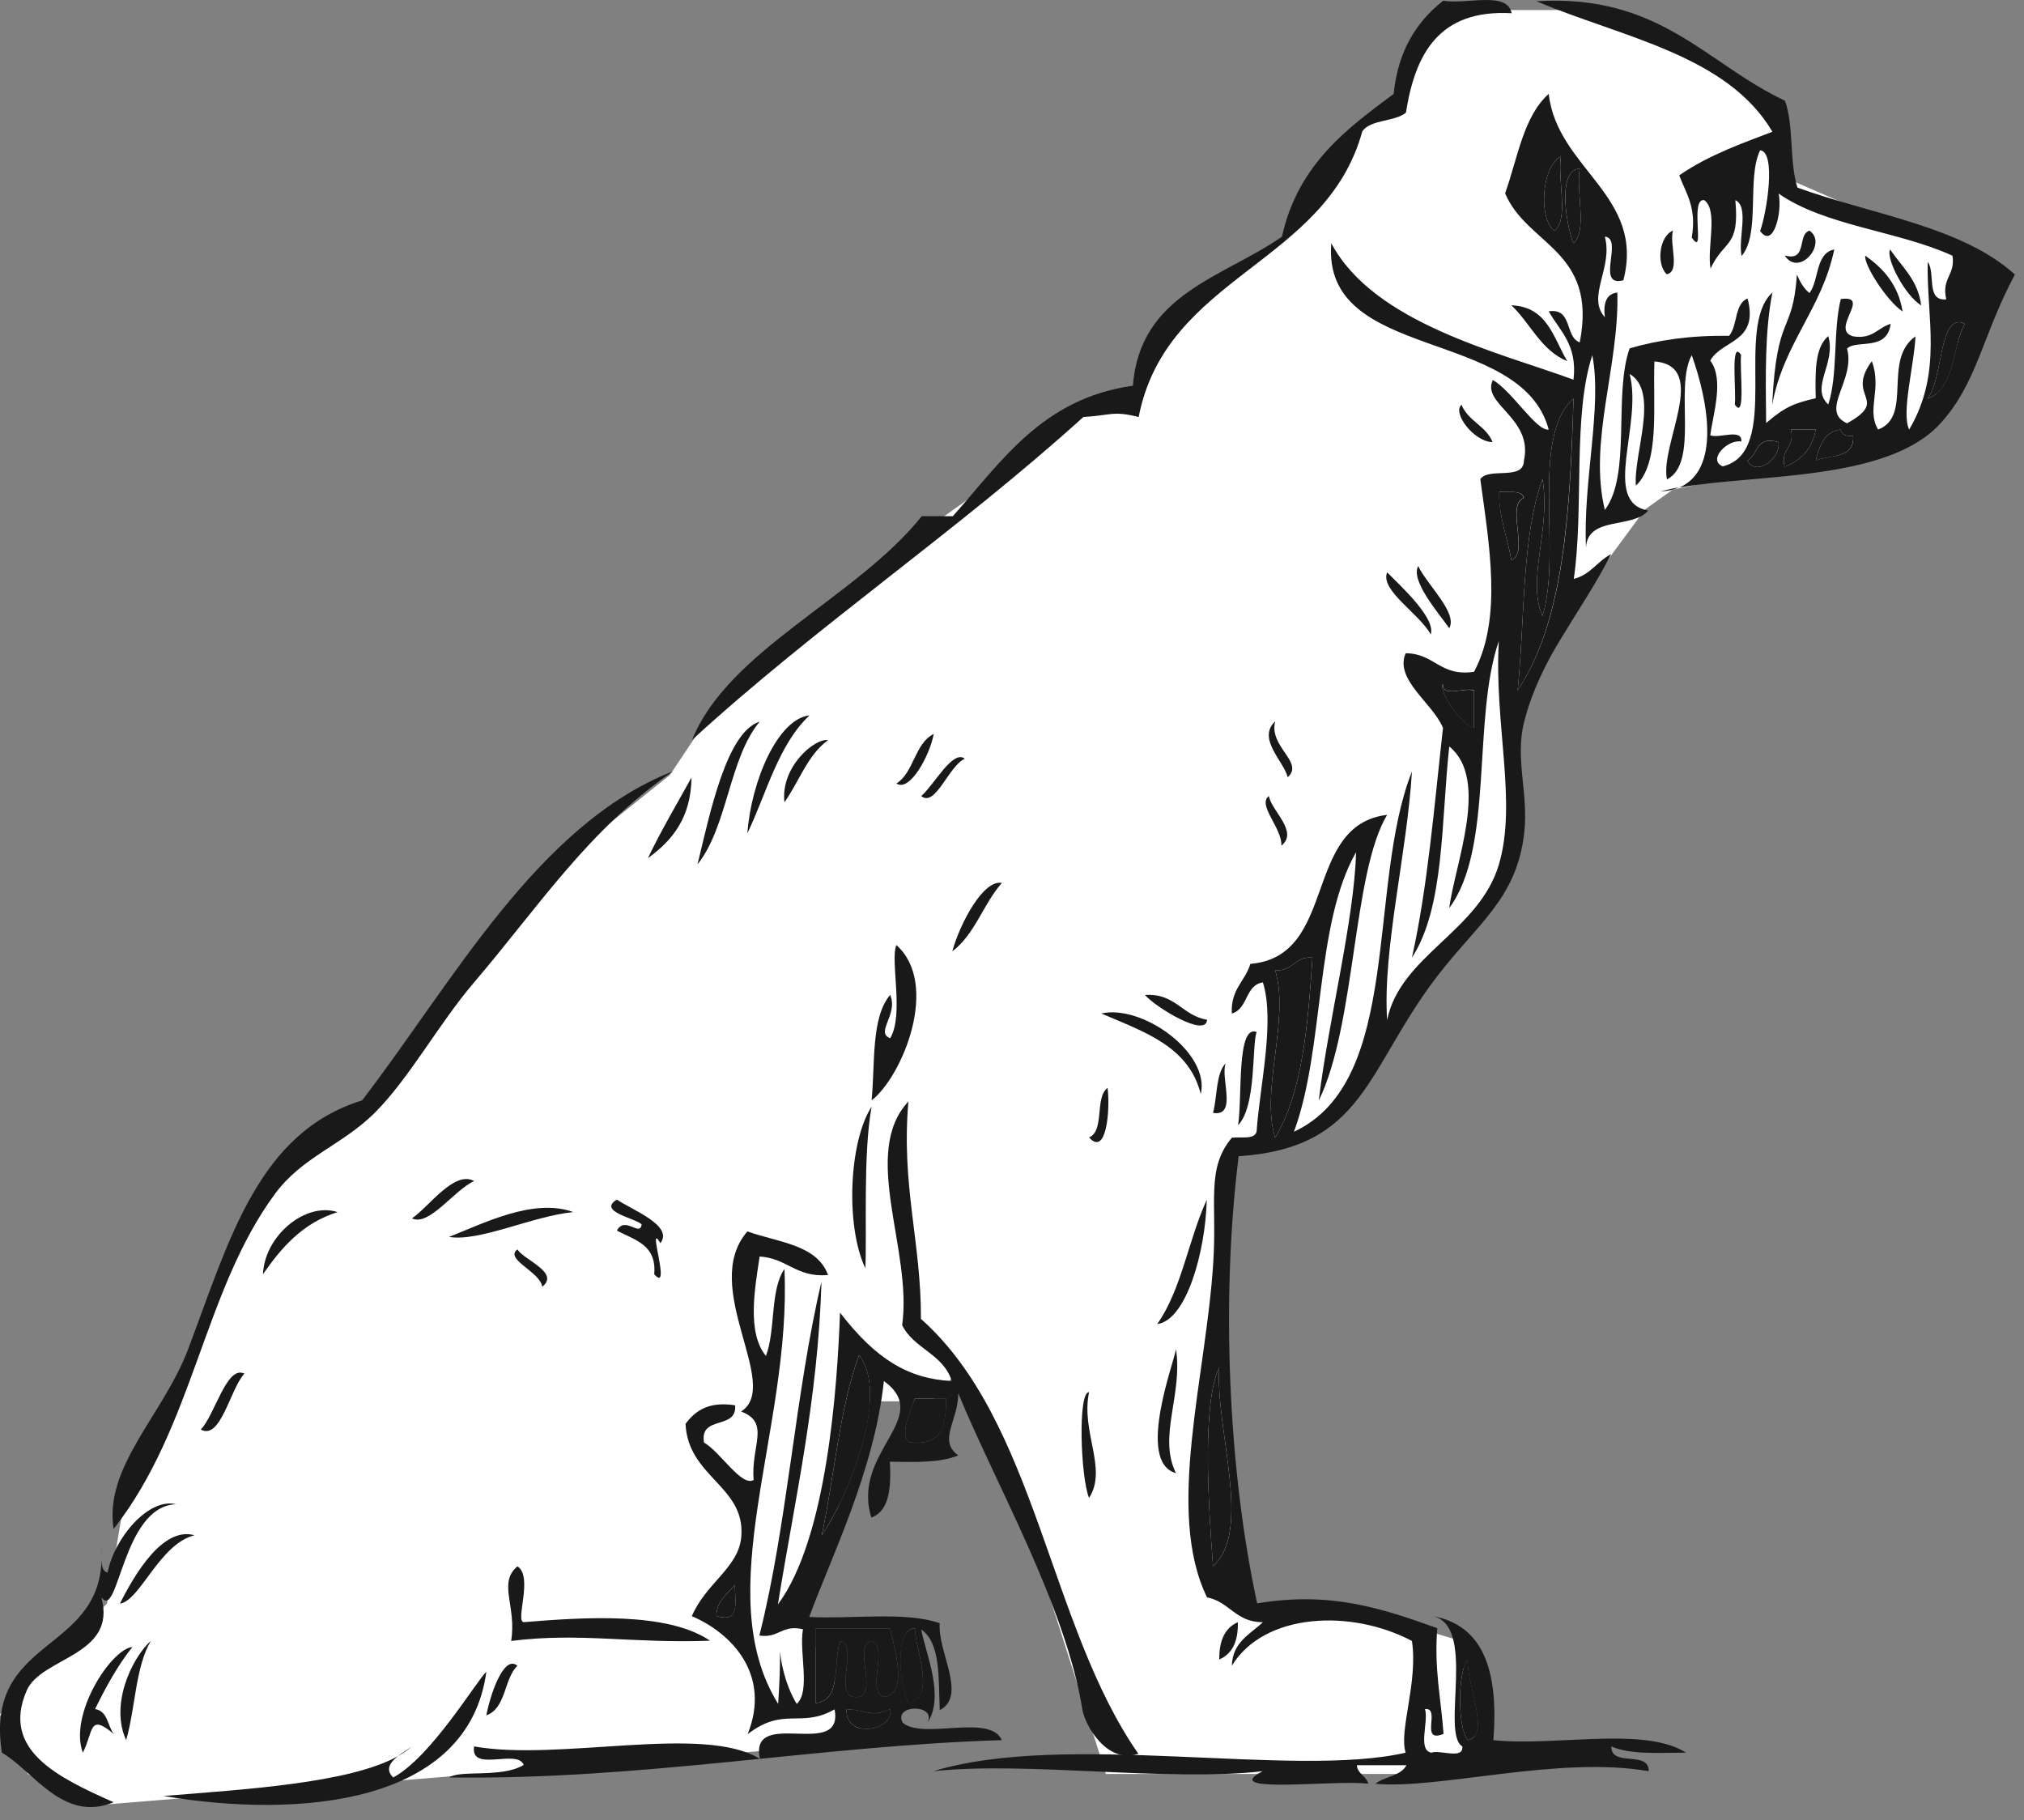 <svg width="129" height="116" viewBox="0 0 129 116" fill="none" xmlns="http://www.w3.org/2000/svg">
<rect x="0" y="0" width="129" height="116" fill="#808080" stroke="none"/>
<path d="M70.484 113.061H93.978V108.514L92.715 104.472L90.189 103.714L85.389 102.956L80.841 102.451H79.073L78.568 94.619L77.557 85.272L78.568 73.651L83.368 72.388L84.883 70.62L87.41 68.093L90.947 61.778L94.736 57.483L96.504 54.199V46.115L101.304 37.273L104.841 32.473L106.61 31.209L119.999 28.43L122.525 27.167L126.82 17.062L119.999 14.031L114.188 11.504L112.925 6.704L106.104 2.157L99.788 0.641H93.473L90.947 2.157L88.925 6.704L86.399 8.473L83.368 14.031L75.284 20.094L71.999 25.904H69.978L59.368 33.483L45.726 44.851L42.694 49.399L35.115 55.462L23.494 70.62L16.674 76.43L13.895 82.746L8.084 94.619L6.821 102.198L4.295 104.725L1.768 106.998L0 109.272L1.768 113.061L5.81 115.082L55.326 111.04L51.284 103.714L55.326 89.314H59.368L61.136 87.293L63.663 91.588L70.484 113.061Z" fill="white"/>
<path d="M81.272 72.512C83.008 69.629 83.356 65.374 83.651 61.033C82.487 60.929 82.435 61.936 81.272 61.832C82.227 64.992 80.317 69.472 81.272 72.512Z" fill="#191919"/>
<path d="M77.712 87.151C76.618 89.374 77 95.764 77.312 99.811C79.848 97.588 77.434 91.006 77.712 87.151Z" fill="#191919"/>
<path d="M97.11 31.737C96.989 31.198 96.12 31.407 95.53 31.337C95.547 33.022 96.068 34.237 96.329 35.696C97.475 35.262 95.964 32.154 97.11 31.737Z" fill="#191919"/>
<path d="M45.655 102.988C47.218 103.492 46.836 102.051 46.836 101.009C46.367 101.599 45.69 101.981 45.655 102.988Z" fill="#191919"/>
<path d="M54.755 86.369C53.504 89.738 53.192 94.028 52.376 97.848C54.13 95.278 56.717 88.853 54.755 86.369Z" fill="#191919"/>
<path d="M53.955 108.928C53.834 110.89 57.012 110.299 56.734 108.928C55.483 109.483 55.414 109.014 53.955 108.928Z" fill="#191919"/>
<path d="M51.975 103.787C51.975 105.367 51.975 106.948 51.975 108.545C53.677 108.389 53.069 105.941 53.555 104.586C54.701 104.881 53.191 107.851 54.354 108.146C56.247 108.459 54.25 104.881 55.535 104.586C56.681 104.881 55.17 107.851 56.334 108.146C58.001 108.007 56.889 104.655 56.733 103.787C55.153 103.787 53.573 103.787 51.975 103.787Z" fill="#191919"/>
<path d="M60.294 89.131C59.634 89.131 58.974 89.131 58.314 89.131C58.001 89.981 57.359 91.336 57.914 91.909C59.964 92.222 60.346 90.902 60.294 89.131Z" fill="#191919"/>
<path d="M91.969 43.615C91.674 43.928 92.924 46.064 93.949 46.394C93.949 45.595 93.949 44.813 93.949 44.014C93.376 43.789 91.9 44.466 91.969 43.615Z" fill="#191919"/>
<path d="M100.688 10.742C99.142 10.846 99.924 14.736 100.288 15.5C101.191 14.701 100.427 12.217 100.688 10.742Z" fill="#191919"/>
<path d="M100.288 25.398C97.492 27.882 99.576 35.245 98.308 39.256C97.284 36.912 98.864 33.751 98.308 30.538C96.971 34.22 97.197 39.465 96.728 43.997C99.68 39.586 100.062 32.57 100.288 25.398Z" fill="#191919"/>
<path d="M93.549 105.767C92.889 106.583 92.889 110.108 93.549 110.907C95.043 110.647 93.445 107.226 93.549 105.767Z" fill="#191919"/>
<path d="M99.488 9.96C98.221 10.62 98.047 14.024 99.089 14.719C100.009 13.902 99.245 11.419 99.488 9.96Z" fill="#191919"/>
<path d="M58.314 103.787C56.855 103.805 57.428 107.903 57.914 108.545C59.721 108.181 58.279 104.951 58.314 103.787Z" fill="#191919"/>
<path d="M118.105 27.777C117.654 27.847 117.393 27.69 117.306 27.378C116.247 27.517 115.969 28.42 115.726 29.358C116.664 28.975 118.227 29.236 118.105 27.777Z" fill="#191919"/>
<path d="M113.746 29.757C114.788 29.34 115.517 28.611 115.725 27.378C115.204 27.378 114.666 27.378 114.145 27.378C114.423 28.593 113.451 28.541 113.746 29.757Z" fill="#191919"/>
<path d="M125.224 20.64C123.557 19.789 123.852 24.27 122.845 25.398C124.616 24.791 124.39 22.186 125.224 20.64Z" fill="#191919"/>
<path d="M113.347 28.177C111.871 27.76 112.062 29.01 111.367 29.358C111.94 30.417 113.538 29.184 113.347 28.177Z" fill="#191919"/>
<path d="M72.572 26.579C74.343 17.532 84.502 16.872 86.829 8.362C87.385 7.598 88.878 7.772 89.607 7.182C90.198 3.413 91.726 0.583 96.345 0.843C96.067 -0.598 93.463 0.305 91.987 0.044C90.285 1.381 89.104 3.222 88.826 5.983C86.082 8.05 82.748 10.342 81.706 15.083C77.972 17.688 72.658 18.712 72.207 24.582C66.424 25.398 63.837 29.41 60.728 32.9C60.068 32.9 59.408 32.9 58.748 32.9C54.581 38.11 46.419 41.427 44.109 47.158C52.028 39.899 61.093 33.786 69.046 26.579C70.818 26.475 70.922 26.162 72.572 26.579Z" fill="#191919"/>
<path d="M115.327 14.701C114.528 14.944 115.223 16.698 113.746 16.281C114.667 17.705 116.508 15.5 115.327 14.701Z" fill="#191919"/>
<path d="M106.228 17.48C107.113 17.306 106.384 15.534 106.627 14.701C105.776 15.031 105.533 16.802 106.228 17.48Z" fill="#191919"/>
<path d="M116.907 15.899C115.691 16.142 115.952 17.861 115.327 18.678C114.962 18.382 114.719 17.966 114.528 17.497C114.25 21.439 113.243 19.806 112.948 25.815C113.66 21.89 116.108 19.72 116.907 15.899Z" fill="#191919"/>
<path d="M99.889 23.019C99.003 21.526 98.621 19.546 96.329 19.459C97.544 20.605 98.204 22.325 99.889 23.019Z" fill="#191919"/>
<path d="M110.968 22.62C110.273 21.561 110.673 24.947 110.569 25.78C111.281 26.857 110.864 23.471 110.968 22.62Z" fill="#191919"/>
<path d="M51.593 45.595C49.562 45.82 47.877 49.797 47.634 53.114C48.867 50.526 49.614 47.453 51.593 45.595Z" fill="#191919"/>
<path d="M81.272 45.977C80.092 47.071 81.846 48.547 82.071 49.537C83.148 48.582 80.856 47.609 81.272 45.977Z" fill="#191919"/>
<path d="M41.295 54.694C42.823 53.583 44.039 52.159 44.074 49.554C43.136 51.256 42.146 52.906 41.295 54.694Z" fill="#191919"/>
<path d="M56.734 63.412C55.518 64.836 55.779 67.736 55.553 70.132C57.515 68.604 59.929 62.735 57.133 60.234C56.717 61.154 57.637 64.68 56.734 66.173C55.761 65.791 57.272 64.662 56.734 63.412Z" fill="#191919"/>
<path d="M78.91 71.713C80.091 70.497 79.779 66.625 80.091 65.774C78.806 65.287 79.188 69.889 78.91 71.713Z" fill="#191919"/>
<path d="M77.313 70.931C78.876 71.174 77.782 68.76 78.112 67.771C77.486 68.448 77.591 69.872 77.313 70.931Z" fill="#191919"/>
<path d="M70.592 69.334C69.758 69.942 70.418 72.077 69.411 72.494C70.522 73.745 70.766 70.723 70.592 69.334Z" fill="#191919"/>
<path d="M63.854 110.907C52.219 111.255 40.931 113.46 28.619 113.286C29.348 112.783 31.988 113.338 33.377 112.487C32.978 111.428 29.956 113.008 30.216 111.307C35.652 112.279 44.856 109.865 48.433 112.105C47.721 108.754 53.817 112.21 53.191 108.945C51.038 110.178 49.979 108.736 47.652 110.525C49.18 106.705 46.592 104.065 44.092 103.006C45.029 100.835 47.131 99.897 47.252 97.865C47.461 94.705 43.849 94.132 43.692 90.746C44.318 89.912 45.168 89.304 46.853 89.565C46.992 91.162 44.561 90.172 44.873 91.944C45.898 92.517 47.27 94.792 48.034 94.323C47.843 92.169 49.128 90.676 47.235 89.964C49.857 88.28 44.561 82.028 47.634 78.485C49.579 79.18 52.08 79.319 52.775 81.264C50.743 81.438 50.17 80.187 48.416 80.083C48.103 82.15 47.6 84.928 48.815 86.421C49.44 84.806 49.076 82.184 49.996 80.882C50.465 91.093 45.168 101.443 49.597 108.598C49.979 102.658 49.163 105.906 50.778 108.598C51.681 107.799 50.916 105.315 51.177 103.839C49.805 103.527 49.649 104.43 48.398 104.239C50.187 97.188 50.673 88.835 52.358 81.681C52.132 89.235 50.656 95.556 49.579 102.259C52.723 98.039 53.365 88.349 53.539 83.66C55.814 86.612 57.88 87.88 60.659 88.019C60.138 86.3 58.227 85.953 57.498 84.459C58.175 79.701 54.824 73.484 57.898 70.202C57.429 75.568 58.714 79.162 58.696 84.06C66.042 90.572 66.858 103.614 72.554 111.775C70.488 112.47 69.133 109.848 68.994 108.997C67.918 102.311 63.455 94.601 61.075 88.801C61.075 90.572 59.756 91.805 61.075 92.76C59.964 93.229 58.349 93.194 56.717 93.159C56.803 94.844 56.682 96.303 55.536 96.719C54.233 92.534 59.547 90.364 56.335 88.019C55.727 93.75 52.914 99.376 51.576 103.058C54.338 103.197 57.741 102.693 59.895 103.457C59.738 105.263 61.666 108.077 59.895 108.997C59.808 106.965 59.964 104.708 58.714 103.857C59.009 105.42 60.225 108.129 59.113 109.796C59.721 108.598 56.908 108.598 57.533 109.796C58.853 110.907 63.073 109.188 63.854 110.907ZM57.915 91.909C59.947 92.239 60.329 90.902 60.294 89.13C59.634 89.13 58.974 89.13 58.314 89.13C58.002 89.981 57.359 91.353 57.915 91.909ZM52.375 97.848C54.129 95.295 56.699 88.853 54.754 86.369C53.504 89.738 53.191 94.028 52.375 97.848ZM46.836 101.009C46.367 101.599 45.689 101.981 45.655 102.988C47.2 103.492 46.836 102.051 46.836 101.009ZM56.734 108.928C55.484 109.466 55.414 109.014 53.956 108.928C53.851 110.907 57.029 110.299 56.734 108.928ZM56.734 103.787C55.154 103.787 53.574 103.787 51.976 103.787C51.976 105.368 51.976 106.948 51.976 108.545C53.678 108.389 53.07 105.941 53.556 104.586C54.702 104.881 53.191 107.851 54.355 108.146C56.248 108.459 54.251 104.881 55.536 104.586C56.682 104.881 55.171 107.851 56.335 108.146C58.002 108.007 56.89 104.638 56.734 103.787ZM57.915 108.528C59.721 108.163 58.28 104.933 58.314 103.77C56.873 103.805 57.446 107.903 57.915 108.528Z" fill="#191919"/>
<path d="M55.154 80.83C55.258 78.59 54.998 73.553 55.553 70.532C54.095 72.772 53.886 78.19 55.154 80.83Z" fill="#191919"/>
<path d="M73.753 84.39C75.611 84.147 76.826 79.805 76.913 76.471C75.75 78.989 75.298 82.219 73.753 84.39Z" fill="#191919"/>
<path d="M36.538 77.252C34.002 76.315 30.72 78.017 28.619 78.833C30.547 79.163 33.898 77.513 36.538 77.252Z" fill="#191919"/>
<path d="M16.758 81.212C17.956 79.493 19.293 77.947 21.516 77.253C19.502 76.593 16.879 78.711 16.758 81.212Z" fill="#191919"/>
<path d="M74.95 85.97C74.933 86.56 72.345 93.177 74.95 93.889C73.787 91.544 75.401 88.905 74.95 85.97Z" fill="#191919"/>
<path d="M69.412 95.469C70.61 93.611 68.874 91.267 69.412 88.731C68.683 88.679 68.874 94.184 69.412 95.469Z" fill="#191919"/>
<path d="M6.478 99.116C6.478 98.942 6.478 98.786 6.461 98.63C6.461 98.803 6.478 98.96 6.478 99.116Z" fill="#191919"/>
<path d="M1.701 107.747C2.622 105.611 7.484 105.541 6.46 101.808C7.571 103.319 7.779 96.007 11.218 95.869C9.464 95.452 7.293 98.005 6.859 100.227C6.512 100.141 6.477 99.758 6.477 99.342C6.338 105.437 -1.025 104.326 0.121 111.706C2.153 112.887 4.011 116.187 7.241 114.867C3.699 113.286 0.052 111.55 1.701 107.747Z" fill="#191919"/>
<path d="M45.255 104.569C42.511 102.711 37.215 103.075 33.377 103.388C32.821 103.318 34.002 100.47 32.978 99.828C31.71 100.905 32.943 102.346 32.578 104.586C36.954 104.03 40.341 104.76 45.255 104.569Z" fill="#191919"/>
<path d="M77.712 105.767C78.546 105.402 78.928 104.604 78.893 103.388C78.077 103.753 77.695 104.551 77.712 105.767Z" fill="#191919"/>
<path d="M87.211 113.686C85.179 113.408 77.573 114.381 80.473 112.887C74.412 113.582 65.452 112.245 59.495 112.887C67.866 110.317 82.47 113.356 89.59 111.706C89.139 110.334 90.389 107.226 89.99 104.586C86.117 102.537 80.577 102.78 78.511 106.167C78.563 104.638 79.674 104.169 80.491 103.388C78.754 103.405 78.372 102.086 76.931 101.808C74.256 96.32 76.878 87.759 77.33 80.43C77.573 76.575 76.861 74.491 78.511 72.512C79.101 72.442 79.97 72.651 80.091 72.112C80.282 69.264 81.272 65.114 80.491 62.613C79.344 62.787 79.553 64.315 78.511 64.593C78.424 63.047 79.362 62.544 79.692 61.432C85.301 60.964 82.991 52.593 88.409 51.933C86.186 55.65 86.43 65.27 84.05 70.15C84.676 64.958 86.308 58.689 86.43 54.312C83.79 58.932 84.433 66.833 82.47 72.13C89.416 68.917 87.107 56.448 89.99 49.172C89.677 54.399 88.114 60.495 88.409 65.01C89.243 60.911 94.262 59.366 95.529 55.111C96.71 51.152 95.217 46.116 95.529 40.854C93.81 45.855 95.234 54.017 92.369 57.872C92.733 55.024 94.956 49.676 92.369 47.575C91.848 52.333 92.073 57.838 89.99 61.033C90.997 56.501 91.414 51.36 91.969 46.394C91.327 44.813 88.861 43.32 89.59 41.635C91.431 41.635 91.778 43.146 93.949 42.816C95.772 39.395 94.904 34.672 94.348 30.539C94.887 29.757 97.11 30.66 97.127 29.358C97.735 26.631 94.4 25.763 95.147 24.218C96.398 24.947 97.926 27.5 98.707 27.378C96.953 20.814 84.242 23.106 84.849 15.5C87.558 20.605 95.529 22.446 100.288 24.2C100.548 21.96 99.419 21.109 98.707 19.841C100.253 19.616 99.714 21.474 100.687 21.821C101.833 15.934 97.335 15.656 95.929 12.322C96.728 10.082 97.092 7.425 98.707 5.983C99.246 10.759 104.872 12.461 103.465 17.862C101.659 18.348 103.5 15.187 102.285 15.083C102.823 17.08 101.104 18.886 102.285 20.223C102.18 19.32 102.371 18.73 103.083 18.643C103.205 23.384 101.225 28.125 102.285 32.501C103.986 30.243 102.823 25.138 103.865 22.203C105.706 21.665 107.772 21.369 110.203 21.404C110.759 20.762 110.533 19.355 111.384 19.025C112.114 21.856 109.752 21.63 109.005 22.985C109.908 24.183 109.179 26.388 109.005 27.743C109.578 27.968 111.054 27.274 110.985 28.142C110.117 27.968 108.797 29.323 109.804 29.723C113.607 28.785 110.481 20.901 112.965 18.643C112.478 21.057 112.53 24.026 112.565 26.961C113.815 25.885 114.406 25.694 115.726 25.381C115.691 23.749 115.656 22.151 116.525 21.422C117.045 23.158 115.344 24.686 116.525 25.78C117.15 23.888 116.82 21.057 117.323 19.06C119.338 18.782 116.577 21.022 118.122 21.439C119.373 21.63 119.668 20.883 120.501 20.64C120.276 22.429 118.296 21.613 117.723 22.221C118.278 24.235 115.934 26.18 117.723 26.979C120.501 25.433 117.584 25.329 119.303 23.019C119.963 24.808 118.938 26.11 119.702 27.378C121.943 26.527 119.963 22.932 122.082 21.439C122.012 23.228 121.161 26.319 121.682 27.378C123.853 23.697 122.776 20.206 122.863 16.698C123.384 17.358 122.724 19.216 124.044 19.077C123.731 17.705 124.634 17.549 124.443 16.299C121.005 14.718 116.316 14.406 113.364 12.339C113.607 13.538 113.017 15.899 112.183 14.718C112.6 13.59 113.225 9.682 112.183 9.578C111.315 11.35 112.218 14.892 111.002 16.316C110.759 15.239 111.506 13.173 110.603 12.756C110.881 15.83 109.908 15.222 109.022 17.115C108.779 15.778 109.526 13.433 108.623 12.756C107.651 12.6 108.745 16.524 107.824 15.135C108.154 13.225 107.46 12.339 107.025 11.176C108.988 9.821 111.263 9.057 112.965 8.397C110.082 3.5 103.396 2.389 97.926 0.079C105.81 -0.407 108.727 4.056 113.763 6.418C114.336 7.946 114.041 10.36 114.562 11.957C119.303 13.677 125.034 14.423 128.42 17.497C126.319 21.422 126.041 24.391 123.662 26.996C120.276 30.712 111.905 30.191 107.025 31.077C109.648 29.948 108.901 25.659 107.824 22.637C106.695 24.686 108.328 29.479 106.244 30.556C105.775 28.316 108.988 23.314 105.445 23.037C105.341 25.954 105.81 29.479 104.264 30.955C104.091 28.958 105.792 24.964 103.865 23.835C104.716 27.083 102.041 32.015 105.046 32.536C104.108 33.717 101.156 32.866 101.086 34.915C100.878 30.747 102.128 25.937 101.486 22.637C100.218 26.51 100.965 32.414 100.305 36.895C101.364 36.634 101.816 35.766 102.684 35.314C100.67 39.274 98.221 41.826 97.144 45.994C96.537 48.373 97.439 50.596 97.144 53.114C96.658 57.265 94.21 58.828 91.605 62.214C87.072 68.118 87.003 73.154 78.945 73.693C77.799 82.896 78.302 93.785 80.126 102.19C84.815 101.408 88.045 102.502 91.605 103.77C91.396 106.358 91.848 108.285 92.004 110.508C90.441 111.151 91.865 108.806 90.823 108.928C91.066 109.744 90.337 111.533 91.223 111.706C91.796 111.498 93.272 112.175 93.202 111.307C91.796 110.473 94.192 103.457 91.223 102.989C94.626 103.544 95.512 106.618 95.182 110.907C99.107 111.324 104.803 110.004 107.46 111.706C105.74 111.706 103.9 111.845 102.701 111.307C102.667 112.661 105.115 111.533 105.08 112.887C99.332 111.88 91.691 114.068 87.663 113.686C88.253 113.217 89.278 113.2 89.642 112.505C88.583 112.505 87.524 112.505 86.482 112.505C86.516 113.061 87.072 113.165 87.211 113.686ZM93.55 110.907C95.043 110.647 93.428 107.226 93.55 105.767C92.89 106.583 92.89 110.091 93.55 110.907ZM122.846 25.398C124.617 24.791 124.391 22.186 125.225 20.64C123.558 19.789 123.853 24.27 122.846 25.398ZM115.726 29.358C116.663 28.976 118.244 29.236 118.105 27.777C117.653 27.847 117.393 27.691 117.306 27.378C116.247 27.517 115.969 28.42 115.726 29.358ZM113.746 29.757C114.788 29.34 115.517 28.611 115.726 27.378C115.205 27.378 114.666 27.378 114.145 27.378C114.423 28.594 113.451 28.542 113.746 29.757ZM111.367 29.358C111.94 30.417 113.538 29.184 113.347 28.177C111.87 27.743 112.061 29.011 111.367 29.358ZM99.489 9.96C98.221 10.62 98.047 14.024 99.089 14.718C100.01 13.902 99.246 11.419 99.489 9.96ZM100.687 10.742C99.141 10.846 99.923 14.736 100.288 15.5C101.191 14.701 100.426 12.218 100.687 10.742ZM93.949 43.997C93.376 43.789 91.9 44.466 91.969 43.598C91.674 43.91 92.924 46.046 93.949 46.376C93.949 45.595 93.949 44.796 93.949 43.997ZM96.728 43.997C99.697 39.569 100.079 32.57 100.288 25.398C97.492 27.882 99.576 35.245 98.308 39.256C97.283 36.912 98.864 33.751 98.308 30.539C96.971 34.22 97.196 39.465 96.728 43.997ZM96.328 35.696C97.492 35.262 95.963 32.171 97.127 31.737C97.005 31.198 96.137 31.407 95.547 31.337C95.547 33.022 96.068 34.238 96.328 35.696ZM81.272 72.512C83.009 69.629 83.356 65.374 83.651 61.033C82.488 60.929 82.436 61.936 81.272 61.832C82.227 64.992 80.317 69.473 81.272 72.512ZM77.712 87.151C76.618 89.374 77 95.764 77.313 99.811C79.848 97.588 77.434 91.006 77.712 87.151Z" fill="#191919"/>
<path d="M107.008 31.059C106.591 31.129 106.192 31.233 105.827 31.32C106.279 31.302 106.678 31.216 107.008 31.059Z" fill="#191919"/>
<path d="M122.447 19.459C122.238 17.827 121.214 17.011 120.467 15.899C120.172 16.472 121.439 18.869 122.447 19.459Z" fill="#191919"/>
<path d="M118.886 16.299C118.764 16.837 120.24 19.164 121.265 19.858C120.987 18.157 120.049 17.115 118.886 16.299Z" fill="#191919"/>
<path d="M95.13 28.177C94.713 27.135 93.567 26.84 93.151 25.798C92.543 26.301 93.932 28.159 95.13 28.177Z" fill="#191919"/>
<path d="M90.389 36.078C89.885 36.999 91.656 39.03 92.368 40.038C92.924 39.065 90.945 37.259 90.389 36.078Z" fill="#191919"/>
<path d="M88.409 36.477C87.941 37.624 90.493 39.134 91.188 40.437C91.518 39.43 89.399 37.467 88.409 36.477Z" fill="#191919"/>
<path d="M44.456 55.094C46.384 52.663 46.453 48.373 48.416 45.994C46.314 46.654 45.255 51.794 44.456 55.094Z" fill="#191919"/>
<path d="M57.133 49.936C57.984 50.509 59.269 48.13 59.512 46.776C58.279 47.401 58.262 49.224 57.133 49.936Z" fill="#191919"/>
<path d="M52.775 47.175C51.941 47.019 49.736 48.877 49.996 51.134C50.934 49.814 51.472 48.112 52.775 47.175Z" fill="#191919"/>
<path d="M61.492 48.356C60.728 47.748 59.513 50.058 58.714 50.735C59.617 51.482 60.468 48.807 61.492 48.356Z" fill="#191919"/>
<path d="M23.079 70.133C16.445 72.182 14.604 79.059 11.999 85.97C10.402 90.19 6.616 93.472 7.241 97.449C12.364 90.919 12.955 82.271 17.539 76.072C19.293 73.71 21.794 72.998 23.878 70.931C26.101 68.709 27.959 65.253 30.216 62.613C34.419 57.681 37.475 52.906 42.893 49.155C34.263 52.541 28.862 62.596 23.079 70.133Z" fill="#191919"/>
<path d="M81.671 53.896C82.783 53.01 81.029 51.673 80.873 50.735C80.109 51.291 81.724 52.784 81.671 53.896Z" fill="#191919"/>
<path d="M63.855 56.275C62.674 56.032 61.181 58.862 60.694 60.634C62.136 59.557 62.674 57.595 63.855 56.275Z" fill="#191919"/>
<path d="M72.971 63.412C73.648 64.193 76.879 66.173 76.931 64.992C75.333 64.732 74.933 63.29 72.971 63.412Z" fill="#191919"/>
<path d="M76.532 69.733C77.14 67.111 72.816 64.002 70.193 64.593C72.868 65.756 75.768 66.659 76.532 69.733Z" fill="#191919"/>
<path d="M26.258 77.652C27.334 78.19 28.932 75.863 30.217 75.273C28.949 74.578 27.352 76.905 26.258 77.652Z" fill="#191919"/>
<path d="M42.095 79.232C42.946 78.103 40.272 77.114 39.316 76.454C38.066 77.218 40.48 77.634 40.897 78.034C40.792 78.867 39.837 77.461 39.316 78.433C40.428 79.024 41.869 79.319 41.696 81.212C42.842 82.514 41.175 77.704 42.095 79.232Z" fill="#191919"/>
<path d="M32.978 79.632C32.127 80.257 34.437 81.055 34.558 82.011C35.705 81.108 33.395 80.309 32.978 79.632Z" fill="#191919"/>
<path d="M12.799 91.11C14.066 91.822 14.674 88.505 15.577 87.55C14.448 86.977 13.702 90.172 12.799 91.11Z" fill="#191919"/>
<path d="M7.641 102.207C8.926 102.033 10.159 98.404 12.399 97.848C10.368 97.275 8.579 100.349 7.641 102.207Z" fill="#191919"/>
<path d="M8.041 110.907C8.631 108.858 8.631 106.219 9.621 104.569C8.336 105.75 7.016 108.702 8.041 110.907Z" fill="#191919"/>
<path d="M6.06 108.928C6.755 107.504 7.502 106.149 8.439 104.968C7.068 105.107 4.376 109.275 5.279 111.706C5.974 110.352 5.644 109.153 7.259 110.525C6.842 109.987 6.877 109.049 6.06 108.928Z" fill="#191919"/>
<path d="M30.998 109.327C32.266 108.875 32.11 107 32.978 106.166C32.092 105.42 31.224 108.094 30.998 109.327Z" fill="#191919"/>
<path d="M30.998 106.549C30.408 107.07 27.49 111.984 25.059 113.287C24.538 112.766 24.868 112.331 25.354 111.932C22.246 113.669 15.456 114.051 10.42 114.467C19.12 115.926 29.852 115.006 30.998 106.549Z" fill="#191919"/>
<path d="M25.354 111.932C25.701 111.741 25.997 111.533 26.257 111.307C25.997 111.498 25.649 111.706 25.354 111.932Z" fill="#191919"/>
</svg>
